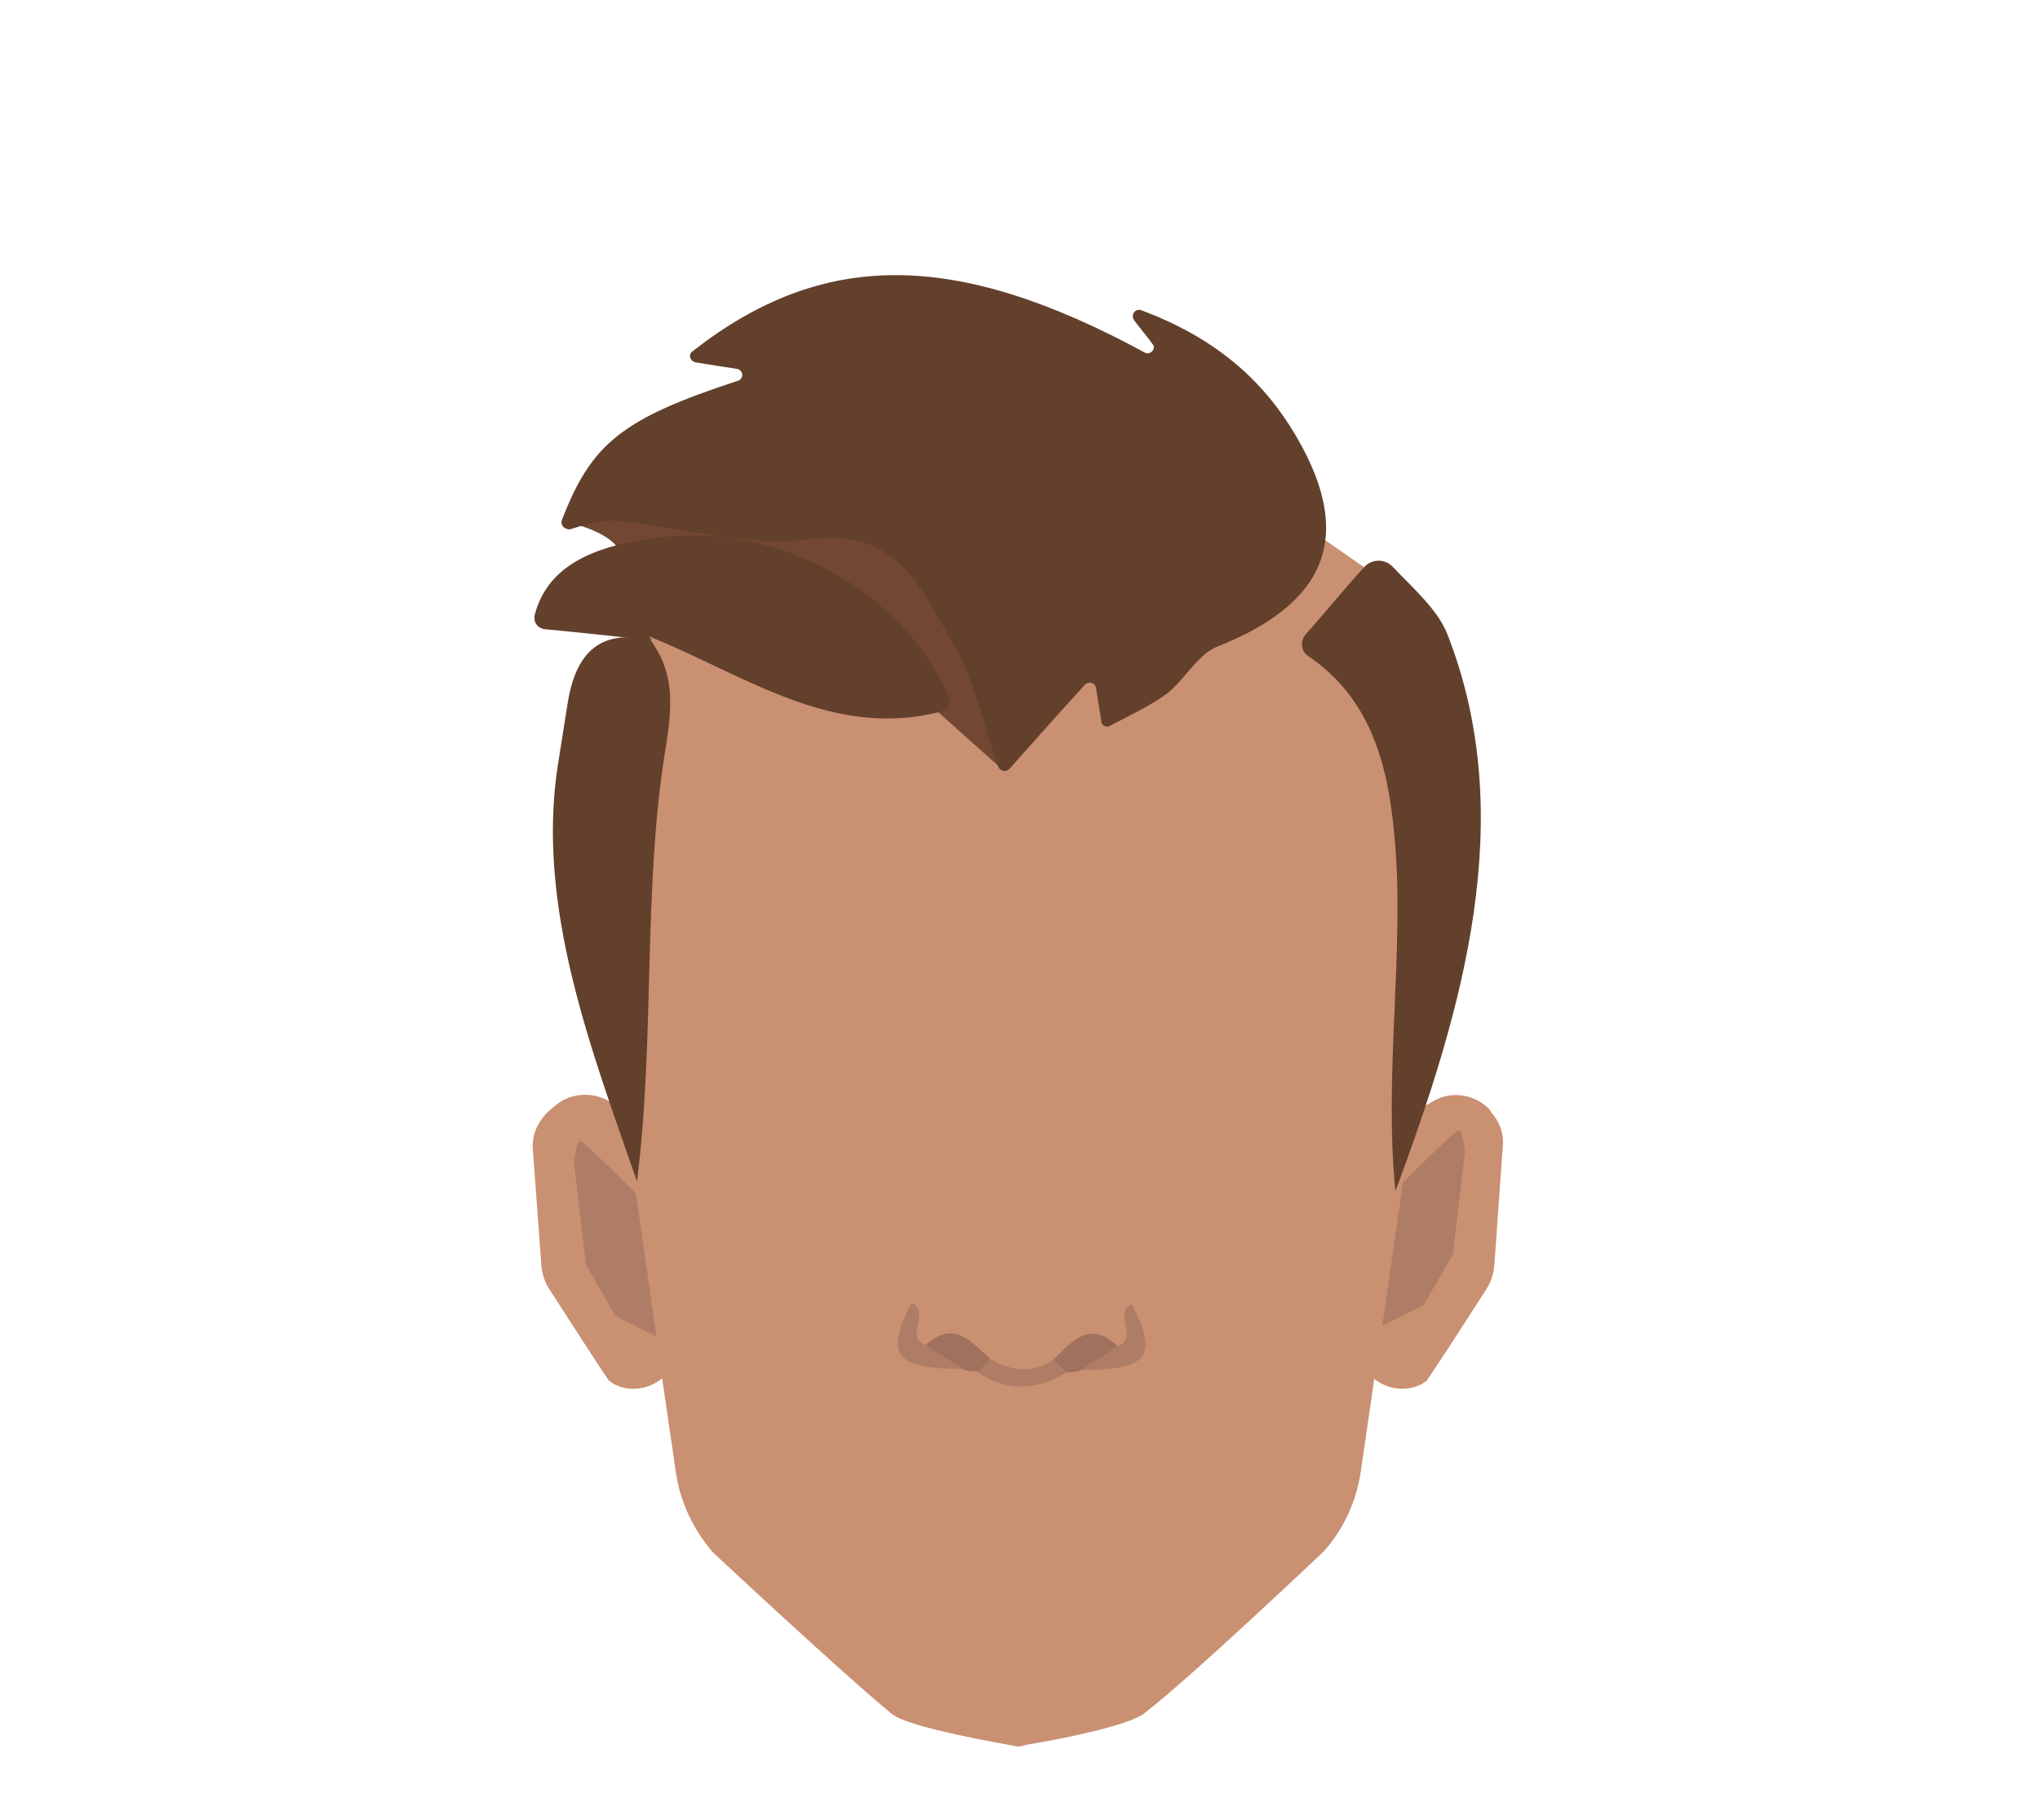 <?xml version="1.0" encoding="utf-8"?>
<!-- Generator: Adobe Illustrator 26.0.3, SVG Export Plug-In . SVG Version: 6.00 Build 0)  -->
<svg version="1.1" id="Layer_1" xmlns="http://www.w3.org/2000/svg" xmlns:xlink="http://www.w3.org/1999/xlink" x="0px" y="0px"
	 viewBox="0 0 188 167.8" style="enable-background:new 0 0 188 167.8;" xml:space="preserve">
<style type="text/css">
	.st0{fill:#CA9072;}
	.st1{fill:#AF7C66;}
	.st2{fill:#A0725D;}
	.st3{fill:#63402B;}
	.st4{fill:#724833;}
</style>
<g>
	<path class="st0" d="M58.7,103.2l-2.4-1.6c-1.6-1-3.7-0.9-5.1,0.3l-0.6,0.5c-1,0.9-1.6,2.2-1.5,3.5l0.8,10.9c0.1,0.7,0.3,1.4,0.7,2
		c1.4,2.2,4.9,7.6,5.4,8.3c0.1,0.2,0.3,0.3,0.6,0.5c2.4,1.2,5.3-0.3,5.9-2.9l2.2-9.2c0.2-1,0.1-2-0.4-2.9l-4.1-7.9
		C59.8,104.2,59.3,103.6,58.7,103.2z"/>
	<path class="st0" d="M129.1,103.2l3-1.7c1.7-1,3.9-0.6,5.2,0.8l0.1,0.2c0.8,0.9,1.2,2,1.1,3.1l-0.8,11.2c-0.1,0.7-0.3,1.4-0.7,2
		c-1.4,2.2-4.9,7.6-5.4,8.3c-0.1,0.2-0.3,0.3-0.6,0.5c-2.4,1.2-5.3-0.3-5.9-2.9l-2.2-9.2c-0.2-1-0.1-2,0.4-2.9l4-7.7
		C127.8,104.2,128.4,103.6,129.1,103.2z"/>
	<path class="st0" d="M131.2,82c-1.4-6.8-5-12.9-10.4-17.2l-4.2-3.5c-4.8-3.9-10.8-6.3-17-6.7L94,54.3h-0.1l-5.6,0.3
		c-6.2,0.4-12.2,2.7-17,6.7L67,64.8c-5.3,4.4-9,10.4-10.4,17.2c-0.5,2.5-0.9,4.5-0.9,4.6c0,0.5,2.7,14.8,2.7,14.8v8l0.2,1.1
		l3.7,25.3c0.4,2.7,1.6,5.2,3.4,7.3c0,0,12.2,11.4,16.5,14.9c1.6,1.3,10.6,2.8,11.6,3l0,0h0.1l0.9-0.2l0.6-0.1
		c2.9-0.5,8.8-1.7,10.1-2.8c4.4-3.4,16.5-14.9,16.5-14.9c1.8-2,3-4.6,3.4-7.3l3.7-25.5l0.1-0.9v-8c0,0,2.7-14.3,2.7-14.8
		C132.1,86.4,131.7,84.4,131.2,82z"/>
	<path class="st1" d="M127.4,122.2l1.9-13.2c0,0,4.7-4.7,5.1-4.8s0.6,2,0.6,2l-1.1,9.4l-2.7,4.7L127.4,122.2z"/>
	<path class="st1" d="M60.5,123.2L58.6,110c0,0-4.7-4.7-5.1-4.8s-0.6,2-0.6,2l1.1,9.4l2.7,4.7L60.5,123.2z"/>
	<g>
		<path class="st1" d="M103,124.1c2-0.8-0.5-3,1.3-3.9c2.5,4.9,1.5,6.1-4.9,6.1C99.3,123.7,101.5,124.4,103,124.1z"/>
		<path class="st2" d="M103,124.1c-1.2,0.8-2.4,1.5-3.6,2.3c-0.4,0.1-0.7,0.1-1.1,0.1c-1.2,0.4-1.5-0.1-1.2-1.2
			C98.8,123.7,100.4,121.6,103,124.1z"/>
		<path class="st1" d="M85.3,124c-2-0.8,0.5-3-1.3-3.9c-2.5,4.9-1.5,6.1,4.9,6.1C89,123.6,86.8,124.3,85.3,124z"/>
		<path class="st2" d="M85.3,124c1.2,0.8,2.4,1.5,3.6,2.3c0.4,0.1,0.7,0.1,1.1,0.1c1.2,0.4,1.5-0.1,1.2-1.2
			C89.5,123.7,87.9,121.6,85.3,124z"/>
		<path class="st1" d="M90.1,126.5c0.4-0.4,0.8-0.9,1.2-1.2c2,1.1,3.8,1.4,5.8,0c0.4,0.4,0.8,0.8,1.2,1.2
			C95.5,128.2,92.8,128.3,90.1,126.5z"/>
	</g>
</g>
<polygon class="st0" points="58.4,58.6 70.5,55.8 113.2,49.1 120.7,48.8 126.3,52.7 133.9,80 126.6,93.4 57.2,79.2 "/>
<path class="st3" d="M128.6,109.8c-1.1-10.9,0.9-22.4-0.1-32.8c-0.6-6.6-2.2-12.6-7.9-16.5c-0.7-0.4-0.8-1.4-0.3-2
	c1.8-2,3.4-4,5.4-6.2c0.7-0.8,1.9-0.8,2.6-0.1c2,2.1,4.2,4,5.1,6.3C140,75.4,134.8,93.1,128.6,109.8z"/>
<path class="st3" d="M59.8,58.8c2.3,3,2.2,5.9,1.6,9.8c-2.2,13-1,27-2.7,40.3c-4.2-12.1-9.3-25.3-7.3-38.3c0.3-1.9,0.6-3.8,0.9-5.7
	c0.7-4.5,2.8-7,7.7-5.9C60.1,59,59.8,58.8,59.8,58.8z"/>
<path class="st4" d="M62.9,43.7l-10.4,4.5c0,0,3.4,0.7,4.5,2.4c1.1,1.7,24.6,10.7,24.6,10.7L92,70.6l3.7-14.5L79.5,43.4L62.9,43.7z"
	/>
<path class="st3" d="M51.8,47.9c2.7-7,5.5-9.3,16.2-12.8c0.6-0.2,0.5-1-0.1-1.1c-1.4-0.2-2.6-0.4-3.8-0.6c-0.5-0.1-0.7-0.7-0.3-1
	c12-9.4,24.2-9.4,41.7,0.1c0.5,0.3,1.1-0.4,0.7-0.8c-0.5-0.7-1.1-1.4-1.7-2.2c-0.3-0.5,0.1-1.1,0.7-0.9c6.6,2.5,11.1,6.2,14.3,11.7
	c5.3,9.1,2.8,15.3-7.3,19.3c-1.8,0.7-3,3-4.6,4.3c-1.5,1.1-3.2,1.9-5.3,3c-0.3,0.2-0.8,0-0.8-0.4l-0.5-3.1c-0.1-0.5-0.7-0.6-1-0.3
	c-2.2,2.4-4.4,4.9-7,7.8c-0.3,0.3-0.8,0.2-1-0.2c-1.6-4.7-2.4-8.6-4.4-11.8c-2.8-4.7-4.9-10.2-12.9-9.2c-5.9,0.8-12.1-1.2-18.2-1.7
	c-1.3-0.1-2.6,0.4-4,0.8C52,48.8,51.6,48.4,51.8,47.9z"/>
<path class="st3" d="M60.1,59c-3.3-0.3-6.6-0.7-9.9-1c-0.7-0.1-1.1-0.7-0.9-1.4c1.1-4,4.6-6.3,11.8-7.1c11.1-1.2,22.1,5.2,26.3,14.6
	c0.3,0.6-0.1,1.4-0.7,1.5c-10,2.6-18.1-3.4-26.8-6.9C59.8,58.8,60.1,59,60.1,59z"/>
</svg>
